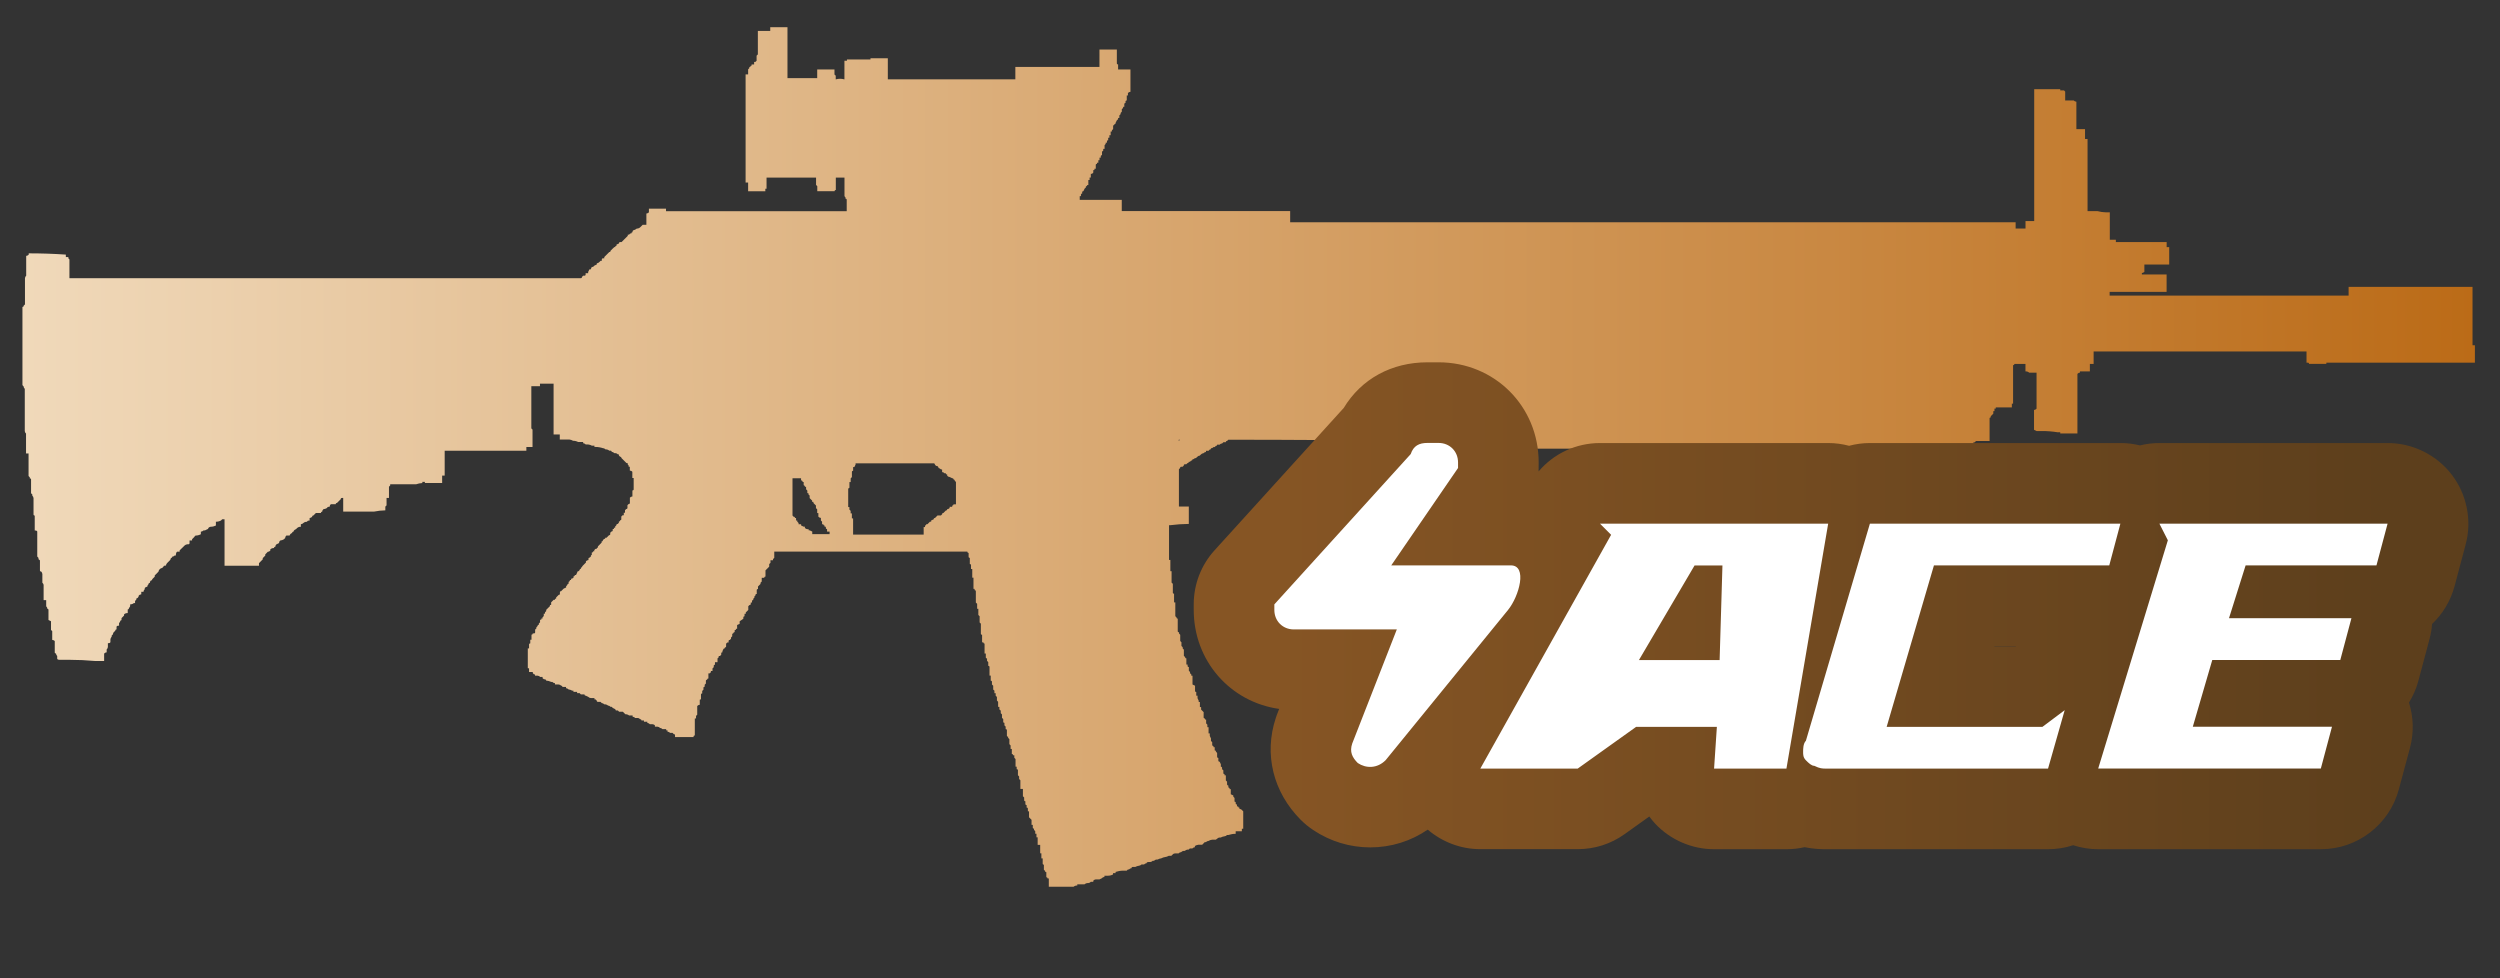 <?xml version="1.0" encoding="utf-8"?>
<!-- Generator: Adobe Illustrator 16.0.0, SVG Export Plug-In . SVG Version: 6.00 Build 0)  -->
<!DOCTYPE svg PUBLIC "-//W3C//DTD SVG 1.1//EN" "http://www.w3.org/Graphics/SVG/1.1/DTD/svg11.dtd">
<svg version="1.1" id="case1" xmlns="http://www.w3.org/2000/svg" xmlns:xlink="http://www.w3.org/1999/xlink" x="0px" y="0px"
	 width="92px" height="36px" viewBox="0 0 92 36" enable-background="new 0 0 92 36" xml:space="preserve">

<rect x="0" y="0" width="92" height="36" fill="#333333" stroke="none"/>

<linearGradient id="sg556_1_" gradientUnits="userSpaceOnUse" x1="0.826" y1="16.815" x2="91.076" y2="16.815">
	<stop  offset="2.300000e-007" style="stop-color:#F0D9BA"/>
	<stop  offset="1" style="stop-color:#BB6B17"/>
</linearGradient>
<path id="sg556" fill="url(#sg556_1_)" d="M27.569,2.462h0.044c-0.003-0.022,0.013-0.042,0.035-0.045c0.004,0,0.007,0,0.011,0V2.373
	h0.093V2.279h0.046l0.045-0.045V2.048l0.046-0.045V1.138h0.456V1h0.634v1.876h1.094v-0.32h0.636v0.187l0.046,0.042v0.137
	c0.104-0.031,0.216-0.031,0.32,0V2.236h0.093V2.188h0.866V2.143h0.638v0.777h4.693V2.462h3.095V1.823H41.1v0.503
	c-0.002,0.023,0.014,0.043,0.037,0.045c0.003,0,0.006,0,0.009,0v0.186h0.455v0.821c-0.036,0.002-0.069,0.018-0.093,0.045v0.089
	h-0.043v0.186c-0.022-0.003-0.042,0.012-0.046,0.034c0,0.003,0,0.007,0,0.011v0.048c-0.022-0.003-0.042,0.013-0.045,0.036
	c0,0.003,0,0.006,0,0.01V3.93h-0.044v0.042l-0.047,0.046V4.11l-0.044,0.046V4.2l-0.047,0.047v0.093h-0.046v0.046L41.099,4.43
	l-0.046,0.093c0.004,0.021-0.01,0.042-0.032,0.046c-0.004,0-0.008,0-0.012,0c0.003,0.022-0.013,0.042-0.036,0.045
	c-0.003,0-0.006,0-0.01,0v0.136l-0.046,0.045v0.046h-0.045v0.135h-0.046v0.093h-0.045v0.093c-0.022-0.003-0.042,0.012-0.045,0.033
	c0,0.004,0,0.007,0,0.011v0.043H40.69v0.047l-0.042,0.045v0.138h-0.049v0.047c0.003,0.021-0.011,0.041-0.033,0.044
	c-0.004,0-0.008,0-0.012,0V5.71c-0.023-0.003-0.043,0.013-0.046,0.036c0,0.003,0,0.007,0,0.011v0.046h-0.046v0.093h-0.043v0.093
	h-0.05V6.03c-0.022-0.003-0.042,0.012-0.045,0.035c0,0.003,0,0.007,0,0.011V6.21h-0.049v0.048h-0.042v0.093l-0.045,0.044h-0.046
	v0.137h-0.045v0.093h-0.046v0.186h-0.046c0.003,0.022-0.012,0.042-0.034,0.045c-0.003,0-0.007,0-0.011,0v0.041l-0.047,0.046
	l-0.044,0.093c-0.022-0.003-0.043,0.013-0.045,0.035c0,0.003,0,0.007,0,0.01v0.043c-0.022-0.003-0.042,0.012-0.045,0.034
	c-0.001,0.004-0.001,0.008,0,0.012v0.047h-0.045v0.138h1.547v0.412h6.197V8.18h26.697v0.229h0.364V8.135h0.32V3.283h0.958v0.043
	h0.137l0.045,0.045v0.327h0.319c0.023,0.027,0.057,0.043,0.093,0.045v1.008h0.318v0.364h0.093v2.654h0.363
	c0.105,0.028,0.213,0.043,0.32,0.046h0.136v1.007h0.223v0.086h1.869v0.187h0.094v0.64h-0.914v0.274l-0.093,0.045v0.047h0.911v0.639
	h-2.096v0.138h8.794v-0.32h4.56v2.148h0.087v0.64H85.61v0.045h-0.639c0.004-0.022-0.013-0.042-0.034-0.045c-0.004,0-0.007,0-0.011,0
	H84.88v-0.411h-7.835v0.457h-0.138v0.275h-0.365v0.046c-0.036,0.001-0.07,0.018-0.093,0.045v2.194h-0.632v-0.044h-0.093
	c-0.196-0.032-0.394-0.047-0.592-0.046h-0.187l-0.093-0.045v-0.732c0.036-0.001,0.069-0.018,0.093-0.046v-1.326h-0.271
	c-0.038-0.033-0.087-0.05-0.137-0.046v-0.275h-0.408c0.002,0.023-0.015,0.043-0.036,0.045c-0.004,0-0.008,0-0.012,0v1.418h-0.045
	v0.138h-0.592v0.044h-0.048v0.093h-0.043v0.093l-0.094,0.093v0.046c-0.021-0.003-0.041,0.013-0.044,0.034
	c-0.001,0.004,0,0.007,0.001,0.011v0.822h-0.5l-0.048,0.049h-0.046v0.093h-0.044V16.6h-0.775l-0.046-0.047
	c-6.257-0.029-12.528-0.044-18.814-0.044v0.186h-0.73v-0.093H52.17v-0.093c-0.022,0.003-0.043-0.013-0.046-0.035
	c0-0.003,0-0.007,0-0.011l-0.045-0.046v-0.051h-0.045v-0.093c0.003-0.023-0.014-0.042-0.035-0.045c-0.004,0-0.008,0-0.01,0
	c-2.248-0.03-4.496-0.046-6.743-0.046h-0.045l-0.045,0.046c-0.022-0.003-0.042,0.011-0.045,0.033c0,0.004,0,0.008,0,0.012h-0.089
	l-0.045,0.044c-0.036,0.002-0.07,0.019-0.093,0.047H44.79c0.002,0.022-0.013,0.042-0.035,0.044c-0.003,0-0.007,0-0.01,0
	l-0.046,0.045h-0.044c-0.022,0.027-0.056,0.044-0.092,0.046c0.002,0.022-0.013,0.042-0.035,0.044c-0.004,0-0.007,0-0.01,0
	l-0.045,0.046h-0.093v0.045c-0.036,0.001-0.069,0.018-0.093,0.045c-0.036,0.002-0.069,0.019-0.093,0.045l-0.045,0.045
	c-0.036,0.001-0.071,0.019-0.094,0.046l-0.046,0.044h-0.035c-0.024,0.027-0.057,0.044-0.093,0.046
	c0.003,0.021-0.013,0.042-0.035,0.045c-0.003,0-0.007,0-0.011,0l-0.046,0.044h-0.043c0.002,0.022-0.012,0.043-0.035,0.047
	c-0.003,0-0.007,0-0.011,0l-0.045,0.044h-0.044c-0.023-0.003-0.044,0.012-0.047,0.035c0,0.003,0,0.007,0,0.011l-0.044,0.046h-0.046
	c-0.022-0.003-0.042,0.012-0.045,0.034c0,0.003,0,0.007,0,0.011l-0.045,0.046v1.373h0.364v0.639
	c-0.228,0.002-0.457,0.018-0.683,0.047h-0.045v1.279h0.049v0.413h0.045v0.42l0.046,0.045v0.318
	c-0.003,0.022,0.012,0.043,0.034,0.046c0.003,0.001,0.007,0.001,0.011,0v0.32h0.046v0.507l0.045,0.046
	c-0.003,0.021,0.011,0.041,0.033,0.044c0.003,0.001,0.007,0.001,0.011,0v0.458c-0.002,0.021,0.012,0.043,0.035,0.045
	c0.003,0.002,0.008,0.002,0.013,0v0.046l0.044,0.046v0.229l0.045,0.046v0.136l0.046,0.046v0.046l0.043,0.045v0.228l0.047,0.046
	c-0.003,0.021,0.011,0.042,0.033,0.045c0.004,0.001,0.008,0.001,0.012,0v0.229h0.045v0.045c-0.002,0.022,0.013,0.043,0.035,0.045
	c0.004,0.001,0.007,0.001,0.011,0v0.138l0.044,0.046v0.045l0.047,0.046v0.045h0.044v0.324l0.093,0.044v0.187
	c-0.002,0.021,0.013,0.042,0.036,0.044c0.003,0.001,0.005,0.001,0.009,0V25.6h0.047v0.094l0.044,0.094v0.045h0.043v0.186h0.045
	v0.094l0.093,0.093v0.187c-0.004,0.021,0.011,0.041,0.032,0.045c0.004,0.001,0.008,0.001,0.014,0
	c-0.004,0.022,0.011,0.042,0.033,0.046c0.003,0.001,0.008,0.001,0.013,0v0.137l0.045,0.046v0.094h0.044v0.227h0.045v0.093
	l0.044,0.094v0.094l0.045,0.043v0.094c-0.002,0.022,0.012,0.043,0.035,0.046c0.004,0.001,0.007,0.001,0.011,0v0.046h0.046v0.116
	c0.021-0.002,0.042,0.014,0.045,0.036c0,0.004,0,0.007,0,0.01l0.044,0.048v0.138c-0.003,0.021,0.014,0.041,0.035,0.045
	c0.004,0,0.007,0,0.01,0v0.093c-0.003,0.021,0.012,0.042,0.034,0.046c0.003,0,0.008,0,0.013,0l0.045,0.092v0.094
	c0.021-0.003,0.042,0.012,0.045,0.034c0,0.003,0,0.007,0,0.012v0.045l0.047,0.041v0.093c-0.003,0.023,0.013,0.044,0.036,0.047
	c0.003,0,0.005,0,0.009,0v0.045h0.047v0.187l0.045,0.045v0.093c-0.002,0.022,0.013,0.043,0.035,0.046
	c0.004,0.001,0.007,0.001,0.012,0v0.046c-0.002,0.022,0.014,0.043,0.036,0.046c0.003,0,0.005,0,0.009,0v0.045h0.045v0.187
	l0.093,0.045v0.045l0.045,0.047v0.137c0.022-0.003,0.042,0.012,0.045,0.033c0,0.003,0,0.008,0,0.012v0.045
	c0.022-0.004,0.042,0.012,0.045,0.034c0,0.004,0,0.008,0,0.012v0.038h0.045c-0.003,0.021,0.012,0.042,0.034,0.045
	c0.005,0,0.008,0,0.012,0v0.045c0.037,0.002,0.07,0.018,0.093,0.045l0.046,0.046v0.641H45.7v0.093h-0.227v0.093
	c-0.093,0-0.185,0.016-0.274,0.045h-0.045c-0.023,0.027-0.056,0.044-0.093,0.047c-0.048,0.005-0.094,0.021-0.136,0.044h-0.043
	c-0.036,0.002-0.07,0.019-0.094,0.046L44.743,30.9h-0.134c-0.049,0.006-0.096,0.022-0.137,0.046
	c-0.037,0.002-0.07,0.018-0.094,0.045h-0.043l-0.093,0.094h-0.134c-0.047,0.006-0.095,0.021-0.136,0.046v0.046
	c-0.035,0.002-0.07,0.019-0.093,0.046h-0.093l-0.044,0.043h-0.043c-0.036,0.002-0.07,0.019-0.093,0.047H43.56
	c-0.035,0.002-0.069,0.018-0.093,0.045c-0.036,0.002-0.07,0.019-0.092,0.046h-0.132c-0.036,0.002-0.069,0.018-0.093,0.046
	l-0.047,0.044H43.01c-0.042,0.025-0.089,0.04-0.137,0.046c-0.047,0.007-0.094,0.021-0.136,0.046
	c-0.047,0.005-0.094,0.021-0.136,0.045H42.56c-0.036,0.002-0.069,0.019-0.093,0.047H42.42c-0.024,0.025-0.057,0.042-0.093,0.043
	h-0.041c-0.062,0-0.093,0.016-0.093,0.046c-0.036,0.002-0.07,0.019-0.093,0.046h-0.093c-0.024,0.026-0.058,0.043-0.093,0.046
	c-0.048,0.006-0.094,0.021-0.136,0.045h-0.093c-0.021-0.002-0.042,0.013-0.045,0.034c0,0.004,0,0.007,0,0.011
	c-0.036,0.002-0.07,0.019-0.093,0.046h-0.039l-0.045,0.045h-0.135c-0.094,0.001-0.186,0.017-0.275,0.047v0.045H40.96v0.048
	c-0.057,0.03-0.121,0.046-0.186,0.046h-0.131v0.045c-0.036,0.002-0.07,0.019-0.093,0.047l-0.092,0.045h-0.132
	c-0.036,0.001-0.07,0.018-0.093,0.045v0.043h-0.093c-0.023,0.028-0.057,0.044-0.093,0.046c-0.05-0.004-0.099,0.013-0.137,0.046
	h-0.266v0.045c-0.05-0.004-0.099,0.012-0.137,0.045h-0.911v-0.305H38.55c0.003-0.021-0.012-0.042-0.034-0.045
	c-0.004,0-0.007,0-0.011,0v-0.187c-0.023,0.003-0.043-0.014-0.045-0.035c0-0.004,0-0.008,0-0.011l-0.045-0.042v-0.187
	c-0.021,0.003-0.042-0.013-0.044-0.034c0-0.004,0-0.008,0-0.012v-0.186h-0.048v-0.187h-0.044v-0.31h-0.093v-0.279h-0.044v-0.132
	h-0.045v-0.094l-0.045-0.044v-0.049c-0.022,0.003-0.042-0.012-0.045-0.033c0-0.004,0-0.008,0-0.013v-0.093h-0.046V30.17
	l-0.093-0.094v-0.219h-0.042v-0.094c0.003-0.021-0.013-0.042-0.035-0.044c-0.003-0.001-0.007-0.001-0.011,0v-0.093
	c-0.022,0.003-0.043-0.013-0.046-0.035c0-0.003,0-0.008,0-0.012v-0.093c-0.022,0.003-0.042-0.013-0.045-0.034
	c0-0.004,0-0.008,0-0.012v-0.093l-0.046-0.045v-0.269h-0.093v-0.319l-0.046-0.046v-0.094l-0.044-0.045v-0.177
	c0.003-0.021-0.012-0.043-0.034-0.045c-0.004-0.001-0.008-0.001-0.012,0v-0.094h-0.042v-0.279l-0.045-0.047v-0.094h-0.047
	c0.003-0.021-0.012-0.042-0.034-0.046c-0.003,0-0.007,0-0.011,0v-0.186h-0.045v-0.13l-0.045-0.047v-0.186l-0.046-0.045v-0.044
	c-0.021,0.004-0.042-0.011-0.045-0.032c0-0.004,0-0.009,0-0.013v-0.186c0.003-0.022-0.013-0.044-0.036-0.046
	c-0.003-0.001-0.006-0.001-0.01,0v-0.093l-0.045-0.046v-0.094c-0.021,0.004-0.041-0.011-0.044-0.032
	c-0.001-0.004-0.001-0.008,0-0.011v-0.094l-0.046-0.046V26.29l-0.045-0.045v-0.093l-0.051-0.047v-0.093h-0.046v-0.186l-0.044-0.047
	v-0.131l-0.046-0.046v-0.093h-0.046v-0.093l-0.045-0.041v-0.14l-0.046-0.046v-0.093c0.003-0.022-0.012-0.043-0.034-0.046
	c-0.003-0.001-0.007-0.001-0.011,0v-0.188h-0.045v-0.314c0.002-0.021-0.013-0.041-0.035-0.045c-0.004,0-0.008,0-0.011,0v-0.138
	l-0.045-0.044V24.23c-0.022,0.004-0.042-0.012-0.045-0.033c-0.001-0.004-0.001-0.008,0-0.012V24.05h-0.046v-0.366
	c-0.023,0.001-0.042-0.017-0.043-0.039c0-0.002,0-0.004,0-0.006h-0.048V23.36c-0.022,0.003-0.042-0.013-0.045-0.036
	c0-0.003,0-0.007,0-0.011v-0.361l-0.046-0.046v-0.228l-0.047-0.047v-0.227h-0.044V22.22l-0.048-0.045v-0.411
	c0.003-0.021-0.013-0.042-0.035-0.046c-0.003,0-0.006,0-0.01,0v-0.047h-0.042v-0.412h-0.045v-0.32h-0.046v-0.136
	c0.004-0.021-0.012-0.042-0.033-0.046c-0.004-0.001-0.007-0.001-0.011,0v-0.229c-0.021,0.004-0.042-0.012-0.044-0.033
	c0-0.004,0-0.008,0-0.012v-0.137c-0.022,0.002-0.042-0.012-0.045-0.034c-0.001-0.003-0.001-0.008,0-0.012h-7.107v0.228l-0.046,0.046
	v0.044h-0.093v0.094l-0.047,0.046v0.093l-0.044,0.046c-0.031,0.03-0.063,0.062-0.093,0.092v0.229
	c-0.022-0.004-0.042,0.013-0.045,0.035c0,0.003,0,0.007,0,0.01h-0.093v0.137l-0.045,0.045v0.044l-0.093,0.094v0.094
	c-0.022-0.004-0.043,0.012-0.046,0.034c-0.001,0.004-0.001,0.008,0,0.011v0.137h-0.04V21.9l-0.045,0.047v0.044l-0.044,0.045v0.046
	c-0.023-0.003-0.043,0.013-0.045,0.035c0,0.003,0,0.006,0,0.009v0.047h-0.046v0.045c0.003,0.022-0.012,0.042-0.034,0.046
	c-0.003,0-0.007,0-0.011,0l-0.046,0.045v0.137l-0.093,0.093v0.048h-0.045v0.093c-0.022-0.002-0.043,0.015-0.044,0.037
	c0,0.003,0,0.006,0,0.009v0.044l-0.136,0.094v0.094l-0.093,0.043v0.139h-0.047v0.045h-0.042v0.046
	c0.003,0.021-0.012,0.042-0.034,0.045c-0.004,0-0.007,0-0.011,0c0.003,0.022-0.013,0.043-0.035,0.046c-0.004,0-0.007,0-0.011,0
	v0.093l-0.045,0.045v0.046l-0.045,0.045c-0.021-0.003-0.042,0.013-0.044,0.035c-0.001,0.003,0,0.007,0,0.011v0.045h-0.044
	l-0.047,0.045v0.094c0.003,0.021-0.013,0.042-0.036,0.045c-0.003,0-0.006,0-0.01,0c0.003,0.022-0.013,0.043-0.036,0.046
	c-0.003,0-0.006,0-0.01,0l-0.044,0.093v0.04c-0.022-0.004-0.042,0.012-0.044,0.034c-0.001,0.004,0,0.007,0,0.011v0.046l-0.046,0.044
	h-0.046v0.046l-0.045,0.045v0.138h-0.093v0.094c-0.022-0.003-0.042,0.012-0.045,0.033c-0.001,0.004-0.001,0.008,0,0.012v0.045
	l-0.046,0.045v0.094H26.16v0.046l-0.045,0.044h-0.046v0.187c-0.022-0.003-0.043,0.012-0.046,0.035c0,0.003,0,0.006,0,0.01
	c-0.023-0.003-0.043,0.014-0.046,0.036c0,0.003,0,0.006,0,0.009v0.094l-0.045,0.045v0.044c0.004,0.021-0.01,0.042-0.032,0.046
	c-0.004,0.001-0.009,0.001-0.013,0.001v0.092l-0.046,0.046v0.093c-0.021-0.004-0.042,0.012-0.045,0.033c0,0.005,0,0.009,0,0.012
	v0.138c0.003,0.021-0.012,0.043-0.034,0.045c-0.003,0.001-0.007,0.001-0.011,0v0.187c-0.036,0.002-0.069,0.019-0.093,0.046v0.319
	l-0.044,0.046v0.094h-0.045v0.595c0.003,0.021-0.013,0.042-0.035,0.044c-0.003,0.001-0.007,0.001-0.01,0v0.045h-0.683V27.06
	c0.002-0.022-0.014-0.042-0.037-0.044c-0.002,0-0.006,0-0.009,0L24.75,26.97h-0.093c-0.023-0.027-0.057-0.043-0.093-0.045v-0.048
	h-0.049v-0.045h-0.136c-0.023-0.026-0.057-0.043-0.093-0.045c-0.023-0.027-0.057-0.043-0.092-0.045h-0.093v-0.047
	c-0.023-0.027-0.057-0.043-0.093-0.045h-0.093c-0.023-0.027-0.057-0.044-0.093-0.046V26.56h-0.124v-0.047h-0.093
	c0.003-0.022-0.013-0.042-0.036-0.045c-0.003-0.001-0.007-0.001-0.01,0c-0.023-0.027-0.057-0.045-0.093-0.046h-0.093
	c-0.023-0.028-0.057-0.044-0.093-0.046V26.33h-0.13c-0.038-0.032-0.086-0.049-0.136-0.045l-0.093-0.093h-0.137l-0.046-0.046h-0.047
	c-0.021,0.004-0.042-0.011-0.044-0.032c-0.001-0.004-0.001-0.009,0-0.013l-0.093-0.046l-0.045-0.045h-0.042
	c-0.023-0.027-0.057-0.044-0.093-0.046c-0.038-0.032-0.087-0.049-0.137-0.045c-0.024-0.027-0.058-0.044-0.093-0.046l-0.046-0.045
	h-0.093c-0.022,0.003-0.042-0.013-0.045-0.035c0-0.003,0-0.007,0-0.011l-0.045-0.045h-0.039v-0.049H21.74
	c-0.036-0.002-0.069-0.018-0.093-0.044L21.554,25.6c-0.022,0.002-0.042-0.013-0.044-0.034c0-0.004,0-0.008,0-0.011h-0.134
	l-0.045-0.047h-0.093v-0.046h-0.135v-0.045h-0.044c-0.042-0.024-0.088-0.04-0.136-0.046c-0.024-0.026-0.057-0.043-0.093-0.046V25.28
	h-0.134c0.002-0.024-0.015-0.044-0.038-0.047c-0.002-0.001-0.006-0.001-0.008,0c-0.024-0.026-0.057-0.042-0.093-0.044h-0.134v-0.047
	c-0.036-0.002-0.07-0.018-0.093-0.046h-0.043c-0.058-0.029-0.121-0.046-0.186-0.046c0.003-0.021-0.012-0.043-0.035-0.045
	c-0.001,0-0.003-0.001-0.006-0.001c-0.035-0.002-0.069-0.019-0.093-0.045v-0.048h-0.092c-0.023-0.028-0.058-0.045-0.093-0.047
	h-0.093v-0.047h-0.038l-0.044-0.045v-0.042h-0.138v-0.139h-0.046v-0.729h0.046v-0.138c-0.003-0.022,0.011-0.043,0.033-0.046
	c0.004-0.001,0.008-0.001,0.012,0v-0.137h0.045v-0.186c0.022,0.003,0.042-0.013,0.045-0.034c0-0.004,0-0.008,0-0.012h0.044
	c0.022,0.003,0.042-0.013,0.045-0.034c0.001-0.004,0.001-0.007,0-0.011v-0.094l0.046-0.045v-0.041l0.045-0.046
	c-0.003-0.021,0.012-0.043,0.034-0.045c0.004-0.001,0.007-0.001,0.011,0v-0.047l0.045-0.045v-0.094h0.046v-0.044h0.044v-0.045
	l0.047-0.047v-0.089h0.045v-0.048l0.044-0.046v-0.045l0.137-0.137v-0.045h0.045v-0.094l0.093-0.094h0.045
	c-0.003-0.021,0.013-0.042,0.035-0.046c0.004,0,0.007,0,0.011,0v-0.041l0.093-0.094c0.021,0.003,0.042-0.012,0.045-0.034
	c0-0.003,0-0.007,0-0.011v-0.044c-0.003-0.023,0.012-0.043,0.033-0.047c0.004,0,0.008,0,0.012,0c0.032-0.029,0.063-0.06,0.092-0.093
	l0.093-0.045v-0.045l0.045-0.046c-0.003-0.022,0.012-0.042,0.034-0.045c0.004-0.001,0.008,0,0.012,0.001v-0.047
	c-0.003-0.022,0.012-0.042,0.034-0.046c0.004,0,0.007,0,0.011,0v-0.045h0.045v-0.047c0.036-0.001,0.069-0.018,0.092-0.044v-0.048
	c0.023,0.004,0.043-0.012,0.046-0.034c0.001-0.004,0.001-0.008,0-0.011h0.044l0.045-0.093c-0.003-0.022,0.013-0.042,0.035-0.046
	c0.004,0,0.007,0,0.011,0l0.045-0.045c-0.003-0.022,0.012-0.042,0.034-0.046c0.004,0,0.008,0,0.012,0v-0.045
	c0.022,0.003,0.043-0.013,0.046-0.035c0-0.003,0-0.007,0-0.011l0.044-0.045c0.031-0.03,0.062-0.061,0.093-0.094v-0.045
	c0.024-0.027,0.058-0.043,0.093-0.045v-0.045c-0.002-0.022,0.013-0.043,0.036-0.045c0.003-0.002,0.007-0.002,0.01,0l0.045-0.047
	v-0.045h0.031v-0.094c0.021,0.002,0.042-0.012,0.045-0.033c0-0.004,0-0.009,0-0.013h0.046v-0.044l0.045-0.046h0.045
	c-0.003-0.021,0.012-0.042,0.033-0.046c0.004,0,0.008,0,0.012,0v-0.045l0.137-0.139v-0.045c0.021,0.004,0.042-0.011,0.045-0.033
	c0-0.003,0-0.007,0-0.012l0.044-0.045c0.023,0.003,0.043-0.014,0.046-0.035c0-0.004,0-0.008,0-0.01h0.045l0.093-0.094
	c0.021,0.004,0.041-0.012,0.044-0.033c0.001-0.004,0.001-0.008,0-0.011v-0.046l0.046-0.046c0.022,0.003,0.042-0.012,0.045-0.034
	c0-0.003,0-0.008,0-0.012v-0.046h0.044v-0.046h0.046v-0.046l0.044-0.044c-0.003-0.022,0.012-0.044,0.035-0.047
	c0.003-0.001,0.007-0.001,0.011,0l0.046-0.045v-0.047c0.022,0.004,0.042-0.013,0.044-0.035c0-0.003,0-0.006,0-0.01
	c0.022,0.004,0.042-0.012,0.046-0.033c0-0.004,0-0.008,0-0.012v-0.093l0.046-0.046h0.045v-0.094h0.045v-0.092l0.045-0.045
	c0.022,0.001,0.042-0.014,0.045-0.037c0-0.002,0-0.006,0-0.009v-0.094l0.044-0.044c0.022,0.003,0.042-0.012,0.046-0.034
	c0-0.005,0-0.009,0-0.012v-0.187c0.023-0.026,0.057-0.043,0.093-0.045v-0.222c0.022,0.003,0.043-0.014,0.046-0.035
	c0-0.004,0-0.007,0-0.01v-0.412h-0.049v-0.229c-0.023-0.027-0.057-0.043-0.093-0.045v-0.14h-0.042v-0.043l-0.037-0.05v-0.044h-0.045
	l-0.187-0.187c0.003-0.021-0.013-0.042-0.035-0.044c-0.003,0-0.007,0-0.011,0l-0.044-0.046v-0.042H22.74
	c-0.024-0.027-0.057-0.044-0.093-0.046h-0.044c-0.023-0.028-0.057-0.044-0.093-0.045c0.003-0.021-0.012-0.042-0.033-0.045
	c-0.004,0-0.009,0-0.013,0h-0.043c-0.037-0.034-0.087-0.051-0.137-0.047c-0.024-0.026-0.057-0.043-0.093-0.044
	c-0.088-0.03-0.181-0.046-0.274-0.046h-0.042v-0.047h-0.093c-0.042-0.024-0.087-0.04-0.136-0.044h-0.093
	c-0.023-0.028-0.057-0.045-0.093-0.047v-0.045h-0.186c-0.058-0.03-0.121-0.045-0.187-0.045c-0.041-0.025-0.087-0.04-0.136-0.046
	H20.6v-0.186h-0.228v-1.87h-0.501v0.093h-0.318v1.553l0.044,0.045v0.64H19.37v0.138h-3.006v0.914h-0.093v0.274h-0.636v-0.043h-0.093
	v0.044c-0.078,0.004-0.155,0.019-0.228,0.045h-0.955v0.045l-0.045,0.045v0.413h-0.089v0.273l-0.045,0.047v0.137
	c-0.138,0.002-0.275,0.018-0.41,0.045H12.63v-0.501h-0.046c-0.022-0.002-0.042,0.013-0.045,0.035c0,0.003,0,0.007,0,0.011
	c-0.03,0.031-0.062,0.061-0.093,0.093l-0.045,0.045c-0.022-0.003-0.043,0.014-0.046,0.035c0,0.004,0,0.008,0,0.011h-0.178
	c-0.028,0.022-0.045,0.057-0.047,0.093c-0.061,0-0.093,0.015-0.093,0.045c-0.042,0.025-0.088,0.041-0.137,0.046
	c-0.026,0.023-0.043,0.058-0.045,0.093c-0.022-0.003-0.042,0.013-0.045,0.036c0,0.004,0,0.007,0,0.011h-0.186
	c-0.03,0.029-0.062,0.061-0.093,0.093c-0.021-0.003-0.042,0.013-0.044,0.034c0,0.004,0,0.008,0,0.012
	c-0.024,0.025-0.057,0.041-0.093,0.045v0.093c-0.061,0-0.093,0.015-0.093,0.046c-0.05-0.005-0.099,0.012-0.137,0.045
	c-0.023,0.026-0.057,0.043-0.093,0.045v0.094c-0.05-0.005-0.099,0.012-0.136,0.045l-0.045,0.045
	c-0.045,0.012-0.081,0.047-0.093,0.092c-0.022-0.002-0.043,0.012-0.046,0.035c0,0.004,0,0.008,0,0.012
	c-0.045,0.011-0.081,0.047-0.093,0.093h-0.12c-0.026,0.023-0.043,0.058-0.045,0.093l-0.045,0.045
	c-0.042,0.025-0.088,0.041-0.137,0.046c-0.027,0.023-0.042,0.058-0.044,0.094l-0.093,0.046c-0.027,0.023-0.043,0.057-0.045,0.093
	c-0.021-0.005-0.042,0.009-0.045,0.03c-0.001,0.006-0.001,0.01,0,0.014c-0.05-0.004-0.099,0.014-0.136,0.046v0.046
	c-0.023,0.025-0.057,0.043-0.093,0.045c-0.03,0.031-0.06,0.061-0.093,0.094v0.045l-0.093,0.094v0.045L9.53,20.725v0.094H8.263
	v-1.709H8.176l-0.045,0.045c-0.058,0.031-0.121,0.045-0.186,0.045v0.139c-0.058,0.029-0.122,0.045-0.186,0.045
	c-0.036,0.002-0.069,0.02-0.093,0.046c0.003,0.021-0.011,0.042-0.033,0.046c-0.004,0-0.008,0-0.012,0
	c-0.038,0.032-0.087,0.049-0.137,0.045c-0.023,0.027-0.057,0.043-0.093,0.045v0.094c-0.042,0.023-0.088,0.039-0.137,0.045
	c-0.062,0-0.093,0.014-0.093,0.045c-0.032,0.031-0.063,0.063-0.093,0.093v0.046H6.975v0.094c0.003,0.022-0.012,0.043-0.034,0.046
	c-0.003,0-0.007,0-0.011,0c-0.05-0.003-0.099,0.013-0.137,0.046l-0.045,0.045L6.655,20.21L6.61,20.256v0.046H6.518
	c-0.027,0.022-0.043,0.058-0.045,0.094v0.046H6.429c-0.023,0.026-0.057,0.043-0.093,0.045c0.003,0.021-0.011,0.041-0.034,0.045
	c-0.003,0-0.008,0-0.012,0c-0.002,0.035-0.018,0.069-0.044,0.094l-0.093,0.092c-0.027,0.025-0.043,0.059-0.046,0.094
	c-0.061,0-0.093,0.014-0.093,0.045L5.968,20.9c-0.071,0.011-0.126,0.067-0.137,0.139l-0.044,0.044l-0.093,0.094v0.045l-0.093,0.093
	c0.003,0.022-0.012,0.042-0.034,0.046c-0.004,0-0.007,0-0.011,0c-0.027,0.023-0.043,0.058-0.045,0.093
	c-0.022-0.002-0.043,0.014-0.046,0.036c0,0.004,0,0.007,0,0.01c-0.027,0.023-0.044,0.058-0.045,0.093
	c-0.036,0.001-0.07,0.018-0.093,0.047v0.045c-0.028,0.022-0.045,0.057-0.045,0.093H5.199v0.093
	c-0.036,0.002-0.069,0.019-0.093,0.045c-0.002,0.036-0.019,0.069-0.046,0.093c-0.022-0.002-0.042,0.013-0.045,0.036
	c0,0.003,0,0.006,0,0.01c0.003,0.021-0.012,0.042-0.033,0.045c-0.004,0.001-0.008,0.001-0.012,0v0.093H4.926
	c-0.038,0.033-0.087,0.05-0.136,0.046v0.045c-0.001,0.037-0.018,0.069-0.045,0.093c0.003,0.022-0.012,0.044-0.035,0.048
	c-0.003,0-0.007,0-0.01,0v0.137c-0.05-0.005-0.098,0.012-0.135,0.047v0.045l-0.093,0.093v0.045c0.004,0.021-0.01,0.041-0.032,0.045
	c-0.004,0.001-0.009,0.001-0.013,0c-0.001,0.035-0.019,0.07-0.046,0.094v0.093c-0.059,0-0.092,0.015-0.092,0.045v0.093
	c-0.022-0.002-0.042,0.013-0.045,0.035c0,0.003,0,0.007,0,0.012l-0.045,0.044c-0.027,0.023-0.043,0.058-0.045,0.093l-0.045,0.046
	v0.045c-0.027,0.023-0.043,0.059-0.046,0.094v0.094c0,0.029-0.03,0.045-0.093,0.045v0.137c-0.002,0.036-0.019,0.069-0.045,0.093
	v0.107c-0.036,0.001-0.07,0.018-0.093,0.045v0.274H3.519c-0.334-0.03-0.652-0.045-0.957-0.045H2.198
	c-0.063,0-0.093-0.017-0.093-0.047v-0.093c-0.027-0.024-0.042-0.057-0.044-0.094c-0.023,0.004-0.043-0.012-0.046-0.034
	c-0.001-0.004-0.001-0.007,0-0.011v-0.409c-0.023-0.027-0.057-0.043-0.093-0.045v-0.322l-0.045-0.044v-0.32l-0.093-0.046v-0.364
	c0.004-0.021-0.01-0.041-0.031-0.046c-0.002-0.001-0.005-0.001-0.008-0.001c-0.002-0.036-0.018-0.068-0.045-0.093v-0.226H1.605
	v-0.55c-0.001-0.036-0.018-0.069-0.046-0.093v-0.317c-0.002-0.035-0.018-0.069-0.044-0.094c-0.022,0.004-0.042-0.013-0.045-0.034
	c0-0.004,0-0.007,0-0.011v-0.365l-0.053-0.044v-0.047L1.371,20.48v-0.914c0-0.029-0.032-0.045-0.093-0.045v-0.549
	c-0.022,0.004-0.042-0.014-0.044-0.035c0-0.004,0-0.007,0-0.011v-0.593c-0.002-0.035-0.019-0.069-0.045-0.093v-0.044l-0.046-0.045
	v-0.501c0.002-0.022-0.013-0.043-0.036-0.046c-0.003-0.001-0.007-0.001-0.011,0.001v-0.042l-0.045-0.045v-0.831H0.958v-0.731
	c-0.027-0.024-0.044-0.058-0.046-0.093V14.31c-0.026-0.024-0.043-0.058-0.045-0.093l-0.041-0.044v-2.879
	c0.021,0.003,0.042-0.011,0.044-0.033c0.001-0.004,0.001-0.008,0-0.012l0.049-0.047v-0.964c0.002-0.036,0.019-0.069,0.045-0.093
	v-0.73c0.036-0.001,0.07-0.018,0.093-0.046V9.323c0.456,0,0.911,0.015,1.366,0.046v0.092h0.093v0.044l0.039,0.045v0.687h18.815
	c0.022,0.003,0.043-0.012,0.046-0.035c0-0.004,0-0.007,0-0.011l0.045-0.046h0.046c0.022,0.003,0.042-0.013,0.044-0.035
	c0-0.003,0-0.006,0-0.01v-0.047h0.093v-0.045l0.045-0.093h0.046l0.044-0.093h0.046l0.045-0.045l0.093-0.046V9.688
	c0.035-0.001,0.069-0.018,0.093-0.045l0.046-0.045h0.045V9.552c-0.003-0.022,0.012-0.042,0.033-0.045c0.004,0,0.008,0,0.012,0h0.045
	V9.46l0.093-0.093c0.031-0.031,0.062-0.063,0.093-0.093c0.022,0.003,0.042-0.013,0.045-0.035c0-0.003,0-0.008,0-0.011l0.093-0.093
	c0.019-0.003,0.033-0.021,0.032-0.041h0.046c-0.003-0.022,0.011-0.043,0.033-0.046c0.005-0.001,0.01-0.001,0.015,0V9.002
	l0.093-0.045c-0.005-0.021,0.008-0.043,0.03-0.047c0.004-0.001,0.009-0.001,0.013-0.001h0.049l0.231-0.23V8.637h0.044l0.045-0.045
	h0.042c-0.003-0.022,0.013-0.043,0.035-0.046c0.003,0,0.006,0,0.01,0V8.5c0.023-0.027,0.057-0.044,0.093-0.046
	c0.023-0.027,0.057-0.044,0.093-0.045c0.036-0.002,0.07-0.018,0.093-0.044l0.093-0.093h0.136V7.858
	c0.036-0.002,0.069-0.018,0.093-0.044V7.678h0.629v0.093h6.65V7.357c0.003-0.022-0.012-0.042-0.034-0.045c-0.003,0-0.007,0-0.011,0
	V7.265L31.077,7.22V6.535h-0.319v0.458c-0.021-0.003-0.042,0.012-0.045,0.033c0,0.004,0,0.007,0,0.011h-0.637V6.851l-0.045-0.045
	V6.535h-1.822v0.411h-0.045v0.093h-0.633V6.717h-0.093V2.738h0.093V2.552l0.045-0.045V2.462l0,0H27.569z M43.378,16.228l0.044-0.046
	h-0.044V16.228z M34.353,17.051h-2.868v0.045l-0.045,0.093h-0.045v0.137c-0.022-0.003-0.042,0.013-0.045,0.034
	c0,0.004,0,0.007,0,0.011v0.186l-0.045,0.046v0.137h-0.046v0.187c0.004,0.021-0.011,0.042-0.033,0.045
	c-0.003,0.001-0.007,0.001-0.012,0v0.687h0.044v0.094l0.046,0.045v0.094h0.045v0.186h0.045v0.596h2.597v-0.279h0.05v-0.057
	c0.022,0.002,0.042-0.015,0.044-0.037c0-0.003,0-0.007,0-0.01h0.045l0.093-0.094h0.045v-0.044l0.093-0.044
	c-0.003-0.023,0.014-0.045,0.037-0.047c0.003-0.001,0.006-0.001,0.01,0l0.093-0.094h0.125l0.045-0.045
	c-0.003-0.022,0.013-0.043,0.034-0.045c0.004-0.001,0.007-0.001,0.011,0l0.093-0.093c0.023,0.003,0.043-0.012,0.046-0.036
	c0.001-0.003,0.001-0.006,0-0.01c0.036-0.002,0.07-0.019,0.093-0.046v-0.042h0.093v-0.047c0.021,0.004,0.042-0.012,0.045-0.033
	c0.001-0.004,0.001-0.008,0-0.012h0.093v-0.823l-0.046-0.046c0.003-0.022-0.013-0.042-0.034-0.045c-0.004,0-0.007,0-0.01,0
	c0.003-0.022-0.012-0.042-0.034-0.045c-0.004,0-0.008,0-0.012,0l-0.092-0.045c-0.036-0.002-0.07-0.019-0.093-0.045v-0.046
	c-0.022,0.002-0.043-0.013-0.046-0.035c0-0.004,0-0.007,0-0.011h-0.049c-0.023-0.027-0.057-0.044-0.093-0.046v-0.091
	c-0.036-0.002-0.07-0.019-0.093-0.046c-0.021,0.003-0.042-0.011-0.044-0.032c0-0.004,0-0.008,0-0.013l-0.044-0.045h-0.042
	l-0.044-0.049c0.002-0.022-0.014-0.042-0.037-0.045c-0.003,0-0.007,0-0.011,0L34.353,17.051z M29.569,17.738
	c-0.021,0.002-0.042-0.013-0.045-0.035c0-0.004,0-0.008,0-0.012c-0.021,0.002-0.042-0.012-0.045-0.033c0-0.004,0-0.008,0-0.013V17.6
	h-0.315v1.371l0.044,0.047c0.022-0.006,0.043,0.01,0.046,0.031c0.001,0.004,0.001,0.009,0,0.013h0.041v0.093h0.045v0.045
	l0.048,0.046v0.046h0.093v0.046l0.093,0.044h0.046v0.046c0.023,0.027,0.057,0.044,0.093,0.046h0.045v0.043h0.04l0.093,0.045v0.094
	h0.638v-0.094h-0.093v-0.092c-0.021,0.002-0.041-0.012-0.045-0.033c0-0.004,0-0.009,0-0.013v-0.04h-0.046v-0.045
	c-0.022,0.002-0.042-0.015-0.045-0.037c0-0.003,0-0.007,0-0.01h-0.047v-0.094l-0.044-0.045V19.06
	c-0.036-0.002-0.069-0.019-0.093-0.046v-0.133h-0.043v-0.137l-0.046-0.046v-0.094l-0.093-0.094v-0.042h-0.047v-0.045
	c-0.029-0.032-0.061-0.063-0.092-0.093v-0.093l-0.045-0.045v-0.045h-0.04v-0.094l-0.046-0.046v-0.092H29.62v-0.04
	c-0.022,0.003-0.042-0.011-0.045-0.033c0-0.005,0-0.009,0-0.013v-0.093l0,0L29.569,17.738z"/>
<linearGradient id="shape2_2_" gradientUnits="userSpaceOnUse" x1="462.728" y1="-264.951" x2="421.946" y2="-264.951" gradientTransform="matrix(1 0 0 -1 -374.96 -242.66)">
	<stop  offset="2.300000e-007" style="stop-color:#5D3F1C"/>
	<stop  offset="1" style="stop-color:#865524"/>
</linearGradient>
<path id="shape2_1_" fill="url(#shape2_2_)" d="M77.214,31.251c-0.313,0-0.625-0.05-0.923-0.147
	c-0.297,0.099-0.608,0.147-0.921,0.147h-8.193c-0.185,0-0.447-0.009-0.77-0.075c-0.217,0.051-0.439,0.075-0.664,0.075h-2.664
	c-0.816,0-1.605-0.342-2.166-0.937c-0.078-0.086-0.15-0.174-0.219-0.267l-0.91,0.65c-0.503,0.36-1.1,0.552-1.725,0.552h-3.584
	c-0.717,0-1.402-0.264-1.935-0.719c-0.616,0.424-1.35,0.654-2.114,0.654c-0.75,0-1.478-0.222-2.104-0.642
	c-0.164-0.11-0.315-0.233-0.452-0.37c-1.021-1.021-1.363-2.423-0.92-3.753l0.044-0.128l0.08-0.203
	c-1.801-0.254-3.145-1.765-3.145-3.646V22.24c0-0.741,0.274-1.45,0.773-1.996l4.748-5.232c0.646-1.069,1.762-1.679,3.079-1.679h0.41
	c2.065,0,3.684,1.618,3.684,3.684c0,0-0.001,0.289-0.003,0.331c0.555-0.653,1.372-1.044,2.26-1.044h8.398
	c0.261,0,0.518,0.034,0.768,0.101c0.25-0.067,0.508-0.101,0.771-0.101h9.218c0.243,0,0.482,0.029,0.717,0.087
	c0.233-0.058,0.475-0.087,0.719-0.087h8.396c0.917,0,1.797,0.433,2.354,1.159c0.56,0.726,0.752,1.689,0.515,2.573l-0.407,1.532
	c-0.146,0.541-0.433,1.02-0.829,1.395c-0.014,0.188-0.045,0.372-0.094,0.555l-0.41,1.537c-0.075,0.282-0.192,0.551-0.346,0.799
	c0.168,0.532,0.185,1.109,0.04,1.656l-0.413,1.539c-0.347,1.297-1.524,2.202-2.866,2.202H77.214z M74.175,23.782l0.013-0.009h-0.794
	l-0.002,0.009H74.175z"/>
<path id="ACE" fill="#FFFFFF" d="M51.403,23.163h-3.79c-0.409,0-0.717-0.308-0.717-0.718c0-0.104,0-0.104,0-0.204l5.018-5.531
	c0.103-0.307,0.31-0.41,0.615-0.41h0.41c0.409,0,0.717,0.308,0.717,0.717c0,0.102,0,0.205,0,0.205l-2.458,3.584h4.402
	c0.615,0,0.31,1.127-0.103,1.639l-4.507,5.531c-0.309,0.308-0.717,0.308-1.023,0.104c-0.205-0.206-0.309-0.41-0.205-0.719
	L51.403,23.163L51.403,23.163L51.403,23.163z M58.88,19.271l0.409,0.41l-4.813,8.603h3.584l2.15-1.536h2.971l-0.103,1.536h2.663
	l1.536-9.013H58.88L58.88,19.271z M63.386,20.809l-0.104,3.482h-2.97l2.048-3.482H63.386L63.386,20.809z M67.177,28.284h8.191
	l0.613-2.15l-0.819,0.614h-5.733l1.74-5.941h6.452l0.409-1.535h-9.218l-2.355,7.988c-0.102,0.104-0.102,0.309-0.102,0.409
	c0,0.103,0,0.205,0.103,0.31c0.102,0.103,0.205,0.203,0.307,0.203C66.97,28.284,67.074,28.284,67.177,28.284L67.177,28.284
	L67.177,28.284z M79.466,19.271l0.311,0.612l-2.563,8.398h8.193l0.41-1.536h-5.122l0.717-2.458h4.711l0.41-1.537h-4.506l0.612-1.944
	h4.815l0.409-1.535H79.466L79.466,19.271z"/>
</svg>
